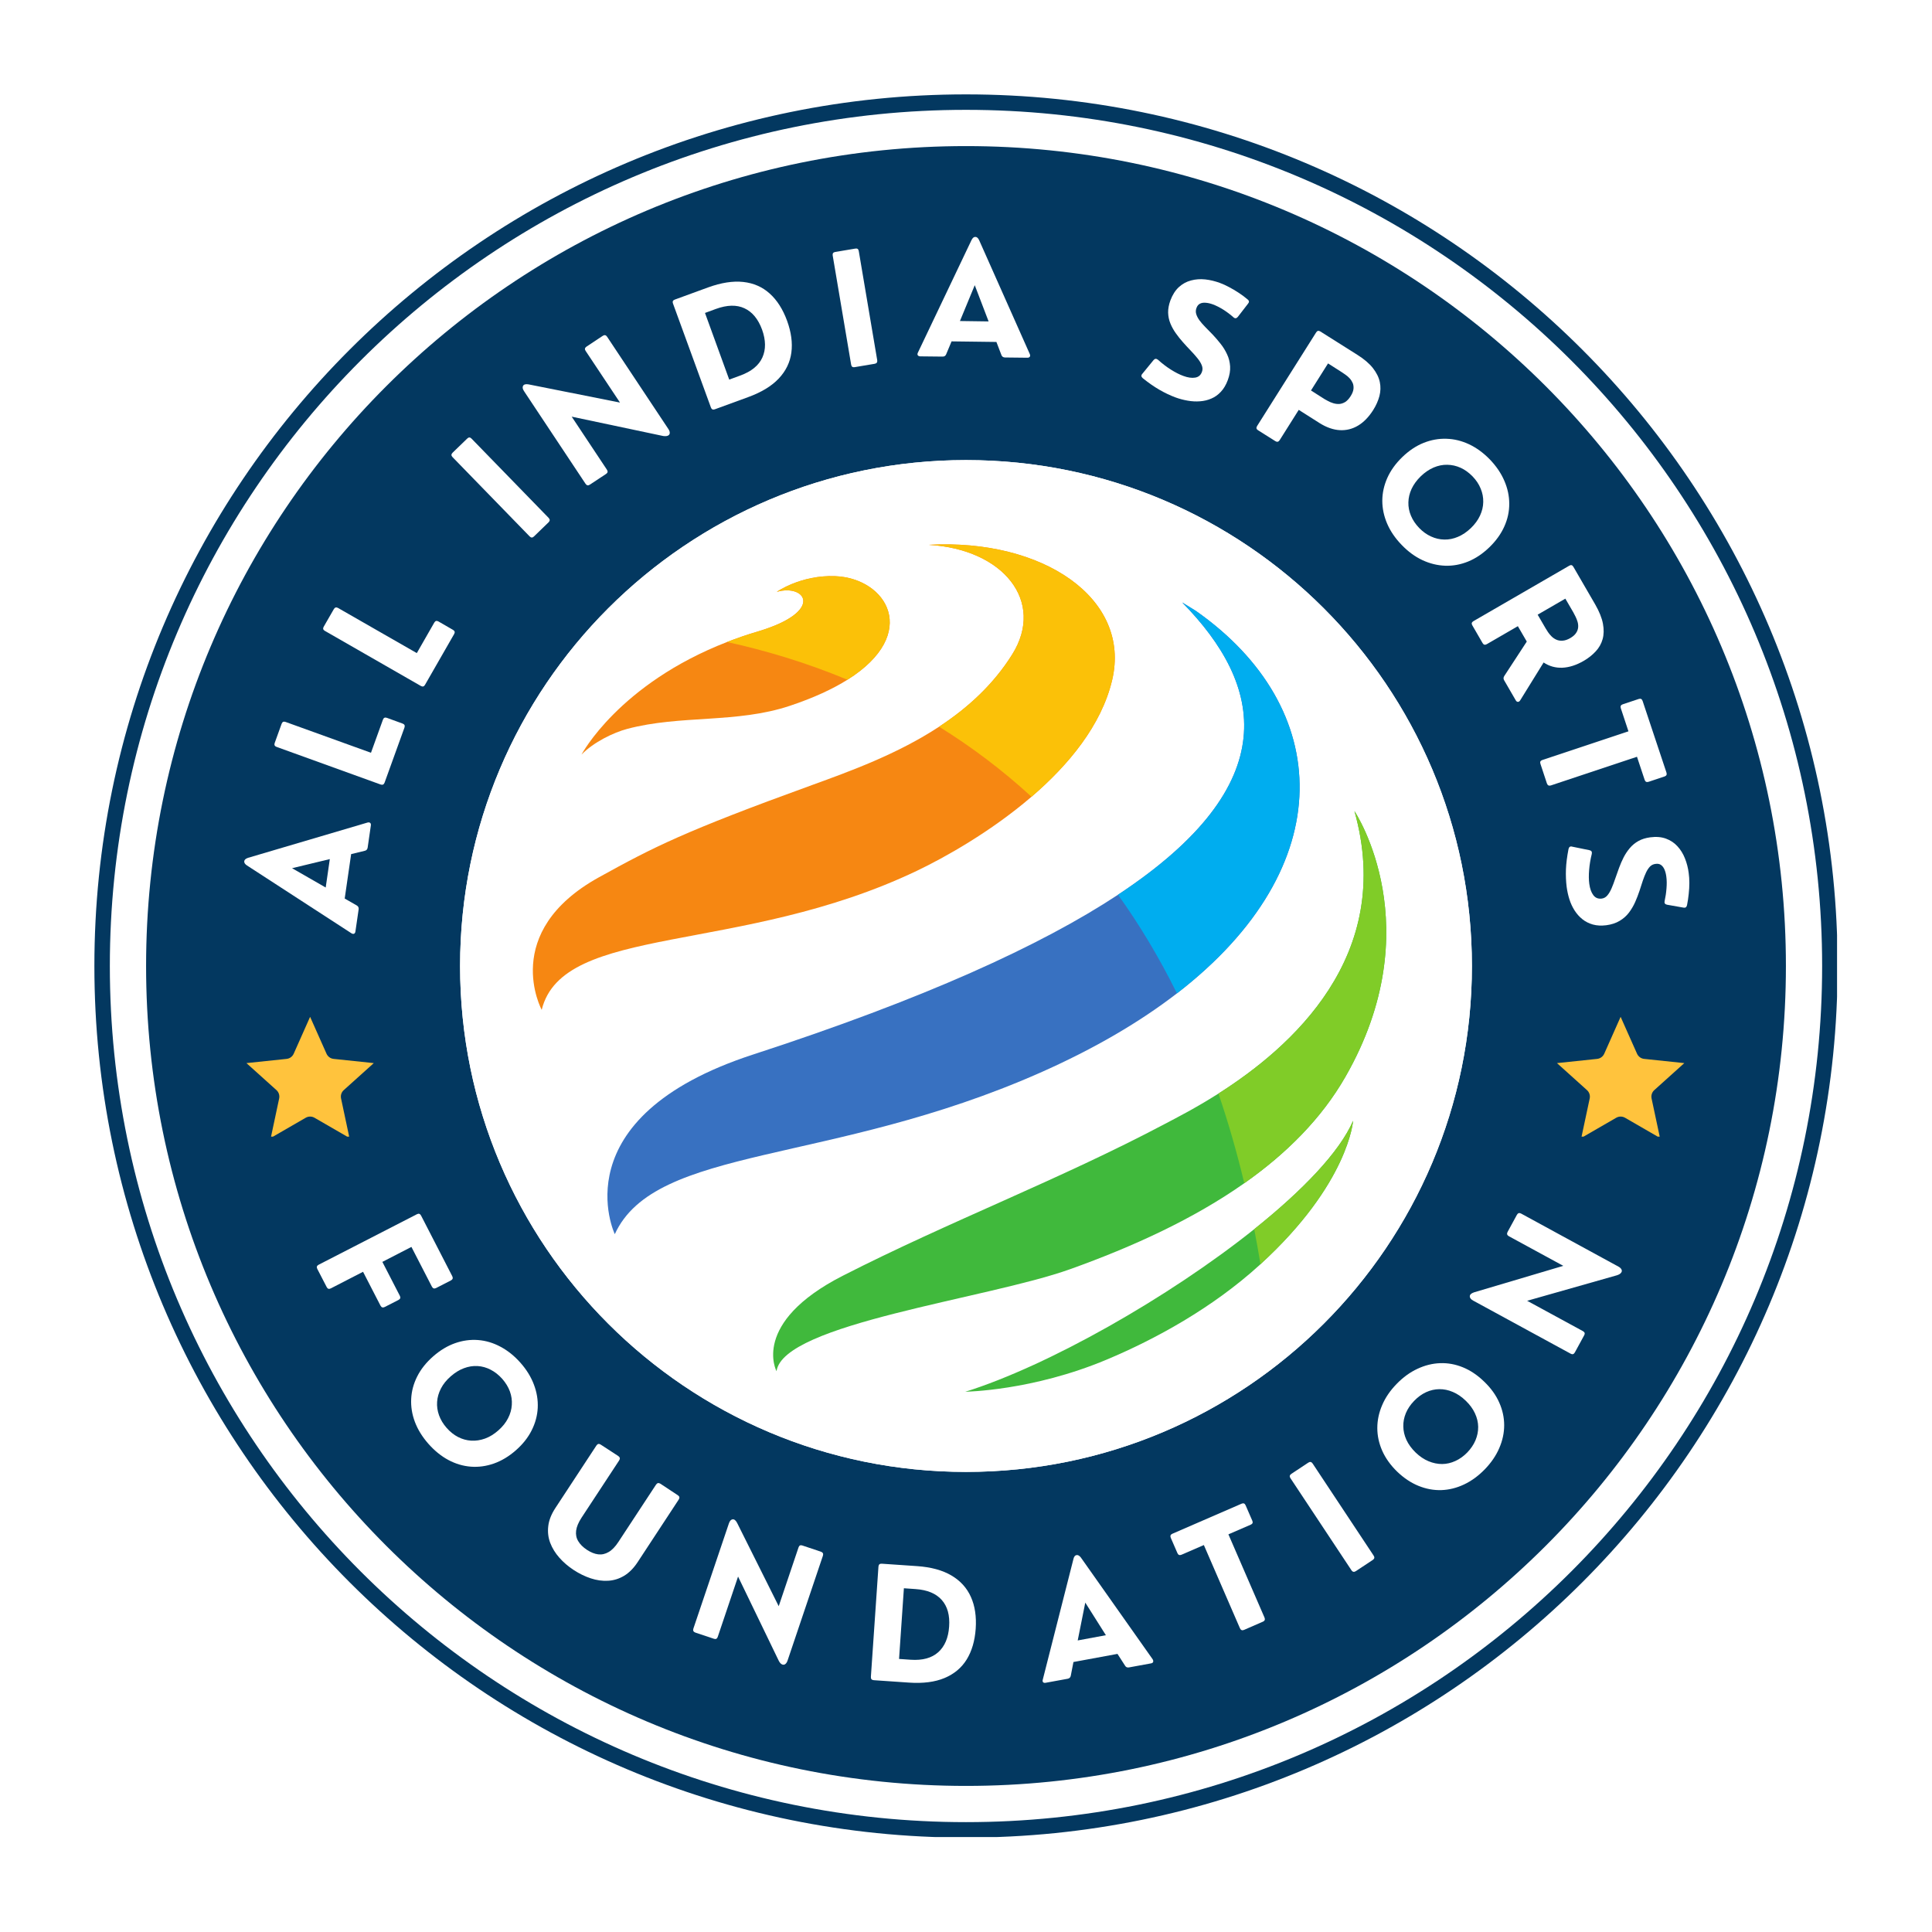 <svg xmlns="http://www.w3.org/2000/svg" xmlns:xlink="http://www.w3.org/1999/xlink" width="500" zoomAndPan="magnify" viewBox="0 0 375 375" height="500" preserveAspectRatio="xMidYMid meet" version="1.0"><defs><g/><clipPath id="d833fd94bc"><path d="M 18.32 18.32 L 356.57 18.32 L 356.57 356.57 L 18.32 356.57 Z M 18.32 18.32 " clip-rule="nonzero"/></clipPath><clipPath id="c4e6c9fac6"><path d="M 187.496 18.32 C 94.062 18.32 18.32 94.062 18.32 187.496 C 18.32 280.93 94.062 356.676 187.496 356.676 C 280.93 356.676 356.676 280.93 356.676 187.496 C 356.676 94.062 280.93 18.32 187.496 18.32 Z M 187.496 18.32 " clip-rule="nonzero"/></clipPath><clipPath id="a01eb7b8f0"><path d="M 28.355 28.355 L 346.645 28.355 L 346.645 346.645 L 28.355 346.645 Z M 28.355 28.355 " clip-rule="nonzero"/></clipPath><clipPath id="666de8dae1"><path d="M 187.5 28.355 C 99.605 28.355 28.355 99.605 28.355 187.5 C 28.355 275.395 99.605 346.645 187.5 346.645 C 275.395 346.645 346.645 275.395 346.645 187.5 C 346.645 99.605 275.395 28.355 187.5 28.355 Z M 187.5 28.355 " clip-rule="nonzero"/></clipPath><clipPath id="6916af31c7"><path d="M 89.301 89.301 L 285.699 89.301 L 285.699 285.699 L 89.301 285.699 Z M 89.301 89.301 " clip-rule="nonzero"/></clipPath><clipPath id="a34d71bc2b"><path d="M 187.5 89.301 C 133.266 89.301 89.301 133.266 89.301 187.5 C 89.301 241.734 133.266 285.699 187.5 285.699 C 241.734 285.699 285.699 241.734 285.699 187.5 C 285.699 133.266 241.734 89.301 187.5 89.301 Z M 187.5 89.301 " clip-rule="nonzero"/></clipPath><clipPath id="ce335544ac"><path d="M 89.301 89.301 L 285.695 89.301 L 285.695 285.695 L 89.301 285.695 Z M 89.301 89.301 " clip-rule="nonzero"/></clipPath><clipPath id="4240276bdd"><path d="M 187.5 89.301 C 133.266 89.301 89.301 133.266 89.301 187.5 C 89.301 241.73 133.266 285.695 187.5 285.695 C 241.73 285.695 285.695 241.73 285.695 187.5 C 285.695 133.266 241.73 89.301 187.5 89.301 Z M 187.5 89.301 " clip-rule="nonzero"/></clipPath><clipPath id="0243898e3e"><path d="M 302.207 197.367 L 326.957 197.367 L 326.957 220.617 L 302.207 220.617 Z M 302.207 197.367 " clip-rule="nonzero"/></clipPath><clipPath id="cacfc8041c"><path d="M 47.832 197.367 L 72.582 197.367 L 72.582 220.617 L 47.832 220.617 Z M 47.832 197.367 " clip-rule="nonzero"/></clipPath><clipPath id="f22a23e287"><path d="M 187 217 L 263 217 L 263 270.199 L 187 270.199 Z M 187 217 " clip-rule="nonzero"/></clipPath></defs><rect x="-37.5" width="450" fill="#ffffff" y="-37.5" height="450" fill-opacity="1"/><rect x="-37.5" width="450" fill="#ffffff" y="-37.5" height="450" fill-opacity="1"/><g clip-path="url(#d833fd94bc)"><g clip-path="url(#c4e6c9fac6)"><path stroke-linecap="butt" transform="matrix(0.75, 0, 0, 0.75, 18.319, 18.319)" fill="none" stroke-linejoin="miter" d="M 225.569 0.002 C 100.991 0.002 0.002 100.991 0.002 225.569 C 0.002 350.147 100.991 451.142 225.569 451.142 C 350.147 451.142 451.142 350.147 451.142 225.569 C 451.142 100.991 350.147 0.002 225.569 0.002 Z M 225.569 0.002 " stroke="#033860" stroke-width="8" stroke-opacity="1" stroke-miterlimit="4"/></g></g><g clip-path="url(#a01eb7b8f0)"><g clip-path="url(#666de8dae1)"><path fill="#033860" d="M 28.355 28.355 L 346.645 28.355 L 346.645 346.645 L 28.355 346.645 Z M 28.355 28.355 " fill-opacity="1" fill-rule="nonzero"/></g></g><g clip-path="url(#6916af31c7)"><g clip-path="url(#a34d71bc2b)"><path fill="#ffffff" d="M 89.301 89.301 L 285.699 89.301 L 285.699 285.699 L 89.301 285.699 Z M 89.301 89.301 " fill-opacity="1" fill-rule="nonzero"/></g></g><g clip-path="url(#ce335544ac)"><g clip-path="url(#4240276bdd)"><path stroke-linecap="butt" transform="matrix(0.75, 0, 0, 0.75, 89.301, 89.301)" fill="none" stroke-linejoin="miter" d="M 130.932 -0.001 C 58.619 -0.001 -0.001 58.619 -0.001 130.932 C -0.001 203.239 58.619 261.859 130.932 261.859 C 203.239 261.859 261.859 203.239 261.859 130.932 C 261.859 58.619 203.239 -0.001 130.932 -0.001 Z M 130.932 -0.001 " stroke="#ffffff" stroke-width="12" stroke-opacity="1" stroke-miterlimit="4"/></g></g><g fill="#ffffff" fill-opacity="1"><g transform="translate(60.295, 243.776)"><g><path d="M 3.109 6.031 L 1.297 2.531 C 1.109 2.164 1.195 1.891 1.562 1.703 L 20.625 -8.094 C 20.977 -8.281 21.25 -8.191 21.438 -7.828 L 27.484 3.922 C 27.672 4.285 27.586 4.562 27.234 4.75 L 24.344 6.234 C 23.988 6.41 23.719 6.316 23.531 5.953 L 19.562 -1.75 L 13.922 1.156 L 17.312 7.734 C 17.5 8.086 17.41 8.359 17.047 8.547 L 14.391 9.906 C 14.023 10.094 13.75 10.008 13.562 9.656 L 10.172 3.078 L 3.922 6.297 C 3.555 6.484 3.285 6.395 3.109 6.031 Z M 3.109 6.031 "/></g></g></g><g fill="#ffffff" fill-opacity="1"><g transform="translate(74.702, 269.773)"><g><path d="M 8.453 10.469 C 7.266 9.125 6.391 7.707 5.828 6.219 C 5.273 4.738 5.035 3.25 5.109 1.75 C 5.18 0.25 5.57 -1.203 6.281 -2.609 C 6.988 -4.016 8.02 -5.312 9.375 -6.5 C 10.727 -7.688 12.145 -8.539 13.625 -9.062 C 15.102 -9.582 16.594 -9.785 18.094 -9.672 C 19.594 -9.555 21.039 -9.125 22.438 -8.375 C 23.844 -7.633 25.141 -6.594 26.328 -5.25 C 27.516 -3.906 28.383 -2.488 28.938 -1 C 29.5 0.488 29.742 1.984 29.672 3.484 C 29.598 4.984 29.207 6.438 28.5 7.844 C 27.801 9.25 26.773 10.547 25.422 11.734 C 24.066 12.922 22.645 13.773 21.156 14.297 C 19.676 14.816 18.188 15.02 16.688 14.906 C 15.188 14.789 13.734 14.359 12.328 13.609 C 10.93 12.859 9.641 11.812 8.453 10.469 Z M 11.984 7.375 C 12.66 8.145 13.406 8.738 14.219 9.156 C 15.031 9.57 15.879 9.805 16.766 9.859 C 17.648 9.91 18.539 9.773 19.438 9.453 C 20.332 9.129 21.191 8.602 22.016 7.875 C 22.848 7.145 23.477 6.359 23.906 5.516 C 24.344 4.672 24.586 3.805 24.641 2.922 C 24.703 2.035 24.578 1.16 24.266 0.297 C 23.953 -0.555 23.457 -1.367 22.781 -2.141 C 22.102 -2.898 21.359 -3.488 20.547 -3.906 C 19.734 -4.332 18.883 -4.57 18 -4.625 C 17.113 -4.676 16.227 -4.535 15.344 -4.203 C 14.469 -3.879 13.613 -3.352 12.781 -2.625 C 11.957 -1.906 11.328 -1.125 10.891 -0.281 C 10.453 0.562 10.203 1.426 10.141 2.312 C 10.078 3.195 10.203 4.07 10.516 4.938 C 10.828 5.801 11.316 6.613 11.984 7.375 Z M 11.984 7.375 "/></g></g></g><g fill="#ffffff" fill-opacity="1"><g transform="translate(101.966, 297.886)"><g><path d="M 9.375 6.844 C 8.312 6.145 7.383 5.348 6.594 4.453 C 5.812 3.566 5.223 2.609 4.828 1.578 C 4.441 0.547 4.316 -0.535 4.453 -1.672 C 4.586 -2.816 5.047 -3.984 5.828 -5.172 L 13.797 -17.312 C 14.023 -17.656 14.305 -17.711 14.641 -17.484 L 18.047 -15.266 C 18.379 -15.035 18.43 -14.75 18.203 -14.406 L 10.906 -3.297 C 10.301 -2.367 9.953 -1.531 9.859 -0.781 C 9.766 -0.031 9.898 0.645 10.266 1.25 C 10.629 1.863 11.188 2.422 11.938 2.922 C 12.707 3.43 13.441 3.727 14.141 3.812 C 14.848 3.895 15.523 3.742 16.172 3.359 C 16.828 2.984 17.457 2.332 18.062 1.406 L 25.359 -9.703 C 25.586 -10.047 25.867 -10.113 26.203 -9.906 L 29.609 -7.656 C 29.941 -7.438 29.992 -7.156 29.766 -6.812 L 21.797 5.328 C 21.016 6.516 20.133 7.398 19.156 7.984 C 18.176 8.566 17.141 8.883 16.047 8.938 C 14.953 9 13.836 8.844 12.703 8.469 C 11.566 8.094 10.457 7.551 9.375 6.844 Z M 9.375 6.844 "/></g></g></g><g fill="#ffffff" fill-opacity="1"><g transform="translate(132.258, 315.964)"><g><path d="M 6.328 2.125 L 2.719 0.922 C 2.332 0.785 2.203 0.523 2.328 0.141 L 9.219 -20.266 C 9.383 -20.754 9.625 -21.02 9.938 -21.062 C 10.258 -21.102 10.551 -20.875 10.812 -20.375 L 18.891 -4.203 L 22.734 -15.609 C 22.859 -15.992 23.109 -16.117 23.484 -15.984 L 27.078 -14.781 C 27.461 -14.645 27.594 -14.383 27.469 -14 L 20.594 6.391 C 20.477 6.711 20.32 6.938 20.125 7.062 C 19.926 7.188 19.719 7.191 19.5 7.078 C 19.281 6.973 19.078 6.738 18.891 6.375 L 11 -9.953 L 7.062 1.734 C 6.938 2.117 6.691 2.25 6.328 2.125 Z M 6.328 2.125 "/></g></g></g><g fill="#ffffff" fill-opacity="1"><g transform="translate(166.757, 325.921)"><g><path d="M 9.688 0.672 L 2.844 0.203 C 2.438 0.172 2.25 -0.047 2.281 -0.453 L 3.75 -21.844 C 3.781 -22.25 4 -22.438 4.406 -22.406 L 11.25 -21.938 C 13.957 -21.75 16.176 -21.145 17.906 -20.125 C 19.645 -19.102 20.906 -17.719 21.688 -15.969 C 22.477 -14.227 22.789 -12.16 22.625 -9.766 C 22.457 -7.422 21.875 -5.438 20.875 -3.812 C 19.875 -2.195 18.441 -1 16.578 -0.219 C 14.711 0.562 12.414 0.859 9.688 0.672 Z M 8.688 -17.641 L 7.75 -3.922 L 10 -3.766 C 12.301 -3.609 14.082 -4.094 15.344 -5.219 C 16.613 -6.352 17.32 -8.016 17.469 -10.203 C 17.625 -12.391 17.148 -14.109 16.047 -15.359 C 14.941 -16.617 13.238 -17.328 10.938 -17.484 Z M 8.688 -17.641 "/></g></g></g><g fill="#ffffff" fill-opacity="1"><g transform="translate(202.058, 326.799)"><g><path d="M 7.75 -24.469 L 21.672 -4.734 C 21.785 -4.535 21.816 -4.363 21.766 -4.219 C 21.711 -4.07 21.57 -3.977 21.344 -3.938 L 17.078 -3.156 C 16.734 -3.094 16.477 -3.207 16.312 -3.5 L 14.844 -5.781 L 6.297 -4.203 L 5.781 -1.547 C 5.719 -1.211 5.516 -1.016 5.172 -0.953 L 0.906 -0.172 C 0.688 -0.129 0.52 -0.164 0.406 -0.281 C 0.301 -0.395 0.281 -0.562 0.344 -0.781 L 6.297 -24.203 C 6.398 -24.648 6.594 -24.898 6.875 -24.953 C 7.164 -25.016 7.457 -24.852 7.75 -24.469 Z M 8.594 -15.734 L 7.125 -8.391 L 12.594 -9.406 Z M 8.594 -15.734 "/></g></g></g><g fill="#ffffff" fill-opacity="1"><g transform="translate(235.543, 318.925)"><g><path d="M 9.578 -4.156 L 5.922 -2.562 C 5.555 -2.406 5.289 -2.516 5.125 -2.891 L -1.875 -19.031 L -6.203 -17.156 C -6.578 -17 -6.844 -17.098 -7 -17.453 L -8.297 -20.438 C -8.453 -20.812 -8.344 -21.078 -7.969 -21.234 L 5.453 -27.062 C 5.816 -27.219 6.078 -27.109 6.234 -26.734 L 7.531 -23.75 C 7.688 -23.395 7.582 -23.141 7.219 -22.984 L 2.891 -21.109 L 9.891 -4.969 C 10.055 -4.594 9.953 -4.32 9.578 -4.156 Z M 9.578 -4.156 "/></g></g></g><g fill="#ffffff" fill-opacity="1"><g transform="translate(260.806, 306.528)"><g><path d="M 5.656 -3.75 L 2.375 -1.578 C 2.031 -1.348 1.742 -1.398 1.516 -1.734 L -10.328 -19.609 C -10.555 -19.941 -10.5 -20.223 -10.156 -20.453 L -6.875 -22.625 C -6.539 -22.852 -6.258 -22.801 -6.031 -22.469 L 5.812 -4.594 C 6.039 -4.258 5.988 -3.977 5.656 -3.75 Z M 5.656 -3.75 "/></g></g></g><g fill="#ffffff" fill-opacity="1"><g transform="translate(278.413, 294.448)"><g><path d="M 9.781 -9.25 C 8.531 -7.969 7.188 -6.988 5.75 -6.312 C 4.312 -5.633 2.844 -5.27 1.344 -5.219 C -0.156 -5.176 -1.633 -5.453 -3.094 -6.047 C -4.551 -6.641 -5.93 -7.562 -7.234 -8.812 C -8.523 -10.07 -9.488 -11.422 -10.125 -12.859 C -10.758 -14.297 -11.078 -15.766 -11.078 -17.266 C -11.078 -18.766 -10.766 -20.242 -10.141 -21.703 C -9.516 -23.172 -8.578 -24.547 -7.328 -25.828 C -6.078 -27.117 -4.727 -28.098 -3.281 -28.766 C -1.844 -29.441 -0.375 -29.805 1.125 -29.859 C 2.625 -29.91 4.098 -29.641 5.547 -29.047 C 7.004 -28.453 8.379 -27.523 9.672 -26.266 C 10.973 -25.016 11.941 -23.672 12.578 -22.234 C 13.223 -20.797 13.547 -19.32 13.547 -17.812 C 13.547 -16.312 13.227 -14.832 12.594 -13.375 C 11.969 -11.914 11.031 -10.539 9.781 -9.25 Z M 6.391 -12.531 C 7.098 -13.27 7.629 -14.062 7.984 -14.906 C 8.336 -15.75 8.508 -16.613 8.5 -17.5 C 8.488 -18.383 8.281 -19.258 7.875 -20.125 C 7.477 -20.988 6.883 -21.801 6.094 -22.562 C 5.301 -23.332 4.469 -23.898 3.594 -24.266 C 2.727 -24.641 1.848 -24.82 0.953 -24.812 C 0.066 -24.801 -0.789 -24.602 -1.625 -24.219 C -2.457 -23.832 -3.227 -23.27 -3.938 -22.531 C -4.645 -21.801 -5.176 -21.016 -5.531 -20.172 C -5.883 -19.328 -6.051 -18.461 -6.031 -17.578 C -6.02 -16.691 -5.816 -15.816 -5.422 -14.953 C -5.023 -14.098 -4.43 -13.285 -3.641 -12.516 C -2.848 -11.754 -2.016 -11.191 -1.141 -10.828 C -0.266 -10.461 0.613 -10.281 1.5 -10.281 C 2.383 -10.289 3.242 -10.488 4.078 -10.875 C 4.922 -11.258 5.691 -11.812 6.391 -12.531 Z M 6.391 -12.531 "/></g></g></g><g fill="#ffffff" fill-opacity="1"><g transform="translate(304.307, 265.028)"><g><path d="M 3.188 -5.859 L 1.375 -2.531 C 1.176 -2.164 0.898 -2.082 0.547 -2.281 L -18.359 -12.578 C -18.816 -12.828 -19.035 -13.113 -19.016 -13.438 C -19.004 -13.758 -18.727 -14.008 -18.188 -14.188 L -0.875 -19.328 L -11.438 -25.078 C -11.789 -25.273 -11.875 -25.551 -11.688 -25.906 L -9.875 -29.234 C -9.676 -29.586 -9.398 -29.664 -9.047 -29.469 L 9.844 -19.172 C 10.145 -19.004 10.344 -18.812 10.438 -18.594 C 10.531 -18.383 10.5 -18.18 10.344 -17.984 C 10.195 -17.785 9.93 -17.625 9.547 -17.5 L -7.891 -12.547 L 2.938 -6.656 C 3.289 -6.457 3.375 -6.191 3.188 -5.859 Z M 3.188 -5.859 "/></g></g></g><g fill="#ffffff" fill-opacity="1"><g transform="translate(68.86, 181.72)"><g><path d="M -20.703 -15.219 L 2.469 -22.062 C 2.688 -22.125 2.859 -22.102 2.984 -22 C 3.109 -21.895 3.156 -21.734 3.125 -21.516 L 2.5 -17.188 C 2.445 -16.852 2.258 -16.648 1.938 -16.578 L -0.703 -15.938 L -1.953 -7.312 L 0.391 -5.969 C 0.68 -5.801 0.801 -5.547 0.75 -5.203 L 0.125 -0.906 C 0.094 -0.695 0.004 -0.555 -0.141 -0.484 C -0.285 -0.422 -0.457 -0.453 -0.656 -0.578 L -20.922 -13.734 C -21.316 -13.992 -21.492 -14.27 -21.453 -14.562 C -21.41 -14.852 -21.16 -15.07 -20.703 -15.219 Z M -12.172 -13.203 L -5.641 -9.453 L -4.844 -14.969 Z M -12.172 -13.203 "/></g></g></g><g fill="#ffffff" fill-opacity="1"><g transform="translate(73.679, 154.58)"><g><path d="M 4.828 -13.359 L 0.969 -2.672 C 0.832 -2.297 0.57 -2.176 0.188 -2.312 L -20 -9.609 C -20.375 -9.742 -20.492 -10 -20.359 -10.375 L -19.016 -14.094 C -18.879 -14.469 -18.625 -14.586 -18.25 -14.453 L -1.672 -8.469 L 0.641 -14.875 C 0.773 -15.258 1.031 -15.383 1.406 -15.25 L 4.453 -14.141 C 4.836 -14.004 4.961 -13.742 4.828 -13.359 Z M 4.828 -13.359 "/></g></g></g><g fill="#ffffff" fill-opacity="1"><g transform="translate(81.09, 135.392)"><g><path d="M 7.062 -12.328 L 1.406 -2.469 C 1.219 -2.125 0.945 -2.051 0.594 -2.25 L -18.031 -12.938 C -18.375 -13.125 -18.453 -13.391 -18.266 -13.734 L -16.297 -17.156 C -16.098 -17.5 -15.828 -17.578 -15.484 -17.391 L -0.188 -8.625 L 3.203 -14.547 C 3.398 -14.891 3.672 -14.961 4.016 -14.766 L 6.828 -13.141 C 7.18 -12.941 7.258 -12.672 7.062 -12.328 Z M 7.062 -12.328 "/></g></g></g><g fill="#ffffff" fill-opacity="1"><g transform="translate(91.973, 117.678)"><g/></g></g><g fill="#ffffff" fill-opacity="1"><g transform="translate(101.609, 106.109)"><g><path d="M 4.875 -4.734 L 2.031 -1.984 C 1.75 -1.703 1.469 -1.707 1.188 -2 L -13.781 -17.391 C -14.051 -17.672 -14.047 -17.953 -13.766 -18.234 L -10.922 -20.984 C -10.641 -21.266 -10.363 -21.266 -10.094 -20.984 L 4.875 -5.594 C 5.156 -5.301 5.156 -5.016 4.875 -4.734 Z M 4.875 -4.734 "/></g></g></g><g fill="#ffffff" fill-opacity="1"><g transform="translate(112.09, 95.669)"><g><path d="M 5.562 -3.688 L 2.391 -1.594 C 2.066 -1.375 1.789 -1.43 1.562 -1.766 L -10.359 -19.719 C -10.648 -20.145 -10.719 -20.5 -10.562 -20.781 C -10.406 -21.062 -10.051 -21.156 -9.5 -21.062 L 8.25 -17.531 L 1.578 -27.562 C 1.359 -27.883 1.414 -28.16 1.75 -28.391 L 4.906 -30.484 C 5.238 -30.703 5.516 -30.648 5.734 -30.328 L 17.656 -12.375 C 17.844 -12.094 17.926 -11.836 17.906 -11.609 C 17.895 -11.379 17.773 -11.211 17.547 -11.109 C 17.328 -11.004 17.016 -10.984 16.609 -11.047 L -1.125 -14.797 L 5.703 -4.516 C 5.93 -4.18 5.883 -3.906 5.562 -3.688 Z M 5.562 -3.688 "/></g></g></g><g fill="#ffffff" fill-opacity="1"><g transform="translate(136.073, 80.415)"><g><path d="M 9.125 -3.328 L 2.672 -0.969 C 2.297 -0.832 2.039 -0.957 1.906 -1.344 L -5.453 -21.516 C -5.586 -21.879 -5.469 -22.129 -5.094 -22.266 L 1.359 -24.625 C 3.91 -25.551 6.188 -25.906 8.188 -25.688 C 10.195 -25.469 11.91 -24.719 13.328 -23.438 C 14.754 -22.156 15.879 -20.391 16.703 -18.141 C 17.504 -15.93 17.781 -13.879 17.531 -11.984 C 17.281 -10.086 16.461 -8.406 15.078 -6.938 C 13.691 -5.469 11.707 -4.266 9.125 -3.328 Z M 0.766 -19.672 L 5.469 -6.734 L 7.594 -7.516 C 9.77 -8.305 11.207 -9.477 11.906 -11.031 C 12.602 -12.582 12.582 -14.383 11.844 -16.438 C 11.082 -18.5 9.941 -19.879 8.422 -20.578 C 6.91 -21.285 5.066 -21.242 2.891 -20.453 Z M 0.766 -19.672 "/></g></g></g><g fill="#ffffff" fill-opacity="1"><g transform="translate(163.079, 71.735)"><g><path d="M 6.703 -1.125 L 2.797 -0.469 C 2.41 -0.406 2.188 -0.57 2.125 -0.969 L -1.453 -22.141 C -1.516 -22.535 -1.352 -22.766 -0.969 -22.828 L 2.938 -23.484 C 3.32 -23.555 3.547 -23.395 3.609 -23 L 7.188 -1.828 C 7.25 -1.43 7.086 -1.195 6.703 -1.125 Z M 6.703 -1.125 "/></g></g></g><g fill="#ffffff" fill-opacity="1"><g transform="translate(177.684, 69.153)"><g><path d="M 12.375 -22.516 L 22.203 -0.422 C 22.285 -0.211 22.285 -0.047 22.203 0.078 C 22.117 0.211 21.961 0.281 21.734 0.281 L 17.375 0.234 C 17.031 0.223 16.801 0.062 16.688 -0.25 L 15.719 -2.781 L 7.016 -2.891 L 5.969 -0.391 C 5.844 -0.078 5.609 0.07 5.266 0.062 L 0.922 0.016 C 0.703 0.004 0.547 -0.066 0.453 -0.203 C 0.367 -0.336 0.379 -0.508 0.484 -0.719 L 10.875 -22.531 C 11.082 -22.969 11.332 -23.18 11.625 -23.172 C 11.926 -23.172 12.176 -22.953 12.375 -22.516 Z M 11.516 -13.797 L 8.641 -6.844 L 14.203 -6.766 Z M 11.516 -13.797 "/></g></g></g><g fill="#ffffff" fill-opacity="1"><g transform="translate(205.432, 70.569)"><g/></g></g><g fill="#ffffff" fill-opacity="1"><g transform="translate(219.874, 73.438)"><g><path d="M 8.297 3.703 C 7.254 3.316 6.211 2.82 5.172 2.219 C 4.141 1.625 3.062 0.875 1.938 -0.031 C 1.613 -0.312 1.586 -0.598 1.859 -0.891 L 4.031 -3.547 C 4.281 -3.848 4.566 -3.867 4.891 -3.609 C 5.711 -2.867 6.551 -2.227 7.406 -1.688 C 8.27 -1.145 9.07 -0.738 9.812 -0.469 C 10.688 -0.145 11.445 -0.035 12.094 -0.141 C 12.75 -0.242 13.191 -0.617 13.422 -1.266 C 13.578 -1.672 13.566 -2.094 13.391 -2.531 C 13.223 -2.969 12.945 -3.422 12.562 -3.891 C 12.188 -4.359 11.75 -4.852 11.25 -5.375 C 10.75 -5.895 10.242 -6.441 9.734 -7.016 C 9.234 -7.578 8.77 -8.16 8.344 -8.766 C 7.914 -9.367 7.566 -10 7.297 -10.656 C 7.023 -11.32 6.879 -12.023 6.859 -12.766 C 6.848 -13.504 6.992 -14.289 7.297 -15.125 C 7.711 -16.227 8.266 -17.094 8.953 -17.719 C 9.641 -18.344 10.422 -18.77 11.297 -19 C 12.18 -19.238 13.102 -19.305 14.062 -19.203 C 15.02 -19.098 15.973 -18.867 16.922 -18.516 C 17.473 -18.316 18.055 -18.051 18.672 -17.719 C 19.297 -17.395 19.914 -17.031 20.531 -16.625 C 21.156 -16.219 21.742 -15.781 22.297 -15.312 C 22.609 -15.07 22.629 -14.797 22.359 -14.484 L 20.391 -11.938 C 20.129 -11.613 19.848 -11.582 19.547 -11.844 C 18.941 -12.383 18.285 -12.879 17.578 -13.328 C 16.867 -13.773 16.188 -14.117 15.531 -14.359 C 15.051 -14.535 14.594 -14.641 14.156 -14.672 C 13.727 -14.711 13.359 -14.656 13.047 -14.5 C 12.734 -14.344 12.504 -14.062 12.359 -13.656 C 12.211 -13.258 12.195 -12.867 12.312 -12.484 C 12.426 -12.098 12.633 -11.691 12.938 -11.266 C 13.25 -10.848 13.629 -10.41 14.078 -9.953 C 14.535 -9.492 15.02 -9 15.531 -8.469 C 16.051 -7.914 16.555 -7.328 17.047 -6.703 C 17.547 -6.078 17.961 -5.398 18.297 -4.672 C 18.641 -3.953 18.836 -3.172 18.891 -2.328 C 18.941 -1.492 18.789 -0.602 18.438 0.344 C 18.094 1.27 17.645 2.023 17.094 2.609 C 16.551 3.191 15.938 3.629 15.25 3.922 C 14.562 4.223 13.828 4.398 13.047 4.453 C 12.266 4.516 11.469 4.473 10.656 4.328 C 9.852 4.191 9.066 3.984 8.297 3.703 Z M 8.297 3.703 "/></g></g></g><g fill="#ffffff" fill-opacity="1"><g transform="translate(241.774, 81.992)"><g><path d="M 5.781 3.641 L 2.406 1.516 C 2.07 1.305 2.016 1.031 2.234 0.688 L 13.688 -17.469 C 13.895 -17.801 14.164 -17.863 14.5 -17.656 L 21.656 -13.141 C 23 -12.297 24.02 -11.426 24.719 -10.531 C 25.414 -9.633 25.859 -8.734 26.047 -7.828 C 26.234 -6.93 26.207 -6.023 25.969 -5.109 C 25.727 -4.203 25.328 -3.301 24.766 -2.406 C 23.898 -1.039 22.914 -0.031 21.812 0.625 C 20.707 1.281 19.523 1.57 18.266 1.5 C 17.004 1.426 15.707 0.973 14.375 0.141 L 10.312 -2.438 L 6.609 3.438 C 6.391 3.781 6.113 3.848 5.781 3.641 Z M 16 -11.453 L 12.688 -6.203 L 15.281 -4.547 C 15.477 -4.43 15.723 -4.297 16.016 -4.141 C 16.305 -3.984 16.633 -3.848 17 -3.734 C 17.375 -3.617 17.754 -3.566 18.141 -3.578 C 18.535 -3.598 18.926 -3.723 19.312 -3.953 C 19.695 -4.191 20.055 -4.578 20.391 -5.109 C 20.711 -5.617 20.895 -6.086 20.938 -6.516 C 20.977 -6.941 20.926 -7.32 20.781 -7.656 C 20.633 -7.988 20.438 -8.289 20.188 -8.562 C 19.938 -8.832 19.664 -9.066 19.375 -9.266 C 19.094 -9.473 18.832 -9.648 18.594 -9.797 Z M 16 -11.453 "/></g></g></g><g fill="#ffffff" fill-opacity="1"><g transform="translate(263.116, 95.665)"><g><path d="M 8.938 10.094 C 7.688 8.801 6.75 7.426 6.125 5.969 C 5.5 4.508 5.188 3.023 5.188 1.516 C 5.195 0.016 5.52 -1.453 6.156 -2.891 C 6.801 -4.336 7.77 -5.688 9.062 -6.938 C 10.363 -8.195 11.742 -9.117 13.203 -9.703 C 14.66 -10.285 16.141 -10.551 17.641 -10.5 C 19.141 -10.457 20.609 -10.098 22.047 -9.422 C 23.484 -8.742 24.828 -7.758 26.078 -6.469 C 27.316 -5.176 28.25 -3.801 28.875 -2.344 C 29.508 -0.883 29.828 0.598 29.828 2.109 C 29.836 3.617 29.52 5.086 28.875 6.516 C 28.238 7.953 27.27 9.301 25.969 10.562 C 24.676 11.812 23.301 12.734 21.844 13.328 C 20.383 13.922 18.898 14.191 17.391 14.141 C 15.879 14.086 14.398 13.723 12.953 13.047 C 11.516 12.367 10.176 11.383 8.938 10.094 Z M 12.344 6.812 C 13.051 7.539 13.82 8.094 14.656 8.469 C 15.488 8.852 16.348 9.051 17.234 9.062 C 18.117 9.082 19 8.906 19.875 8.531 C 20.75 8.164 21.582 7.602 22.375 6.844 C 23.164 6.082 23.758 5.27 24.156 4.406 C 24.562 3.539 24.77 2.66 24.781 1.766 C 24.801 0.879 24.633 0.016 24.281 -0.828 C 23.938 -1.68 23.41 -2.473 22.703 -3.203 C 21.984 -3.941 21.207 -4.5 20.375 -4.875 C 19.539 -5.25 18.68 -5.441 17.797 -5.453 C 16.922 -5.473 16.039 -5.297 15.156 -4.922 C 14.281 -4.547 13.445 -3.977 12.656 -3.219 C 11.875 -2.457 11.281 -1.645 10.875 -0.781 C 10.477 0.082 10.27 0.957 10.25 1.844 C 10.227 2.727 10.395 3.594 10.75 4.438 C 11.102 5.281 11.633 6.07 12.344 6.812 Z M 12.344 6.812 "/></g></g></g><g fill="#ffffff" fill-opacity="1"><g transform="translate(284.348, 118.917)"><g><path d="M 15.266 9.672 L 10.703 17.047 C 10.566 17.234 10.422 17.32 10.266 17.312 C 10.109 17.312 9.973 17.211 9.859 17.016 L 7.594 13.109 C 7.438 12.836 7.453 12.562 7.641 12.281 L 12 5.609 L 10.266 2.625 L 4.25 6.109 C 3.895 6.316 3.617 6.25 3.422 5.906 L 1.422 2.453 C 1.223 2.117 1.301 1.848 1.656 1.641 L 20.234 -9.109 C 20.566 -9.316 20.832 -9.254 21.031 -8.922 L 25.281 -1.594 C 26.07 -0.219 26.57 1.023 26.781 2.141 C 26.988 3.254 26.969 4.254 26.719 5.141 C 26.469 6.035 26.02 6.828 25.375 7.516 C 24.738 8.211 23.961 8.828 23.047 9.359 C 21.609 10.191 20.223 10.633 18.891 10.688 C 17.566 10.738 16.359 10.398 15.266 9.672 Z M 21.031 -0.062 L 19.484 -2.719 L 14.109 0.391 L 15.656 3.047 C 15.77 3.242 15.922 3.484 16.109 3.766 C 16.297 4.047 16.523 4.32 16.797 4.594 C 17.066 4.863 17.375 5.078 17.719 5.234 C 18.07 5.398 18.477 5.469 18.938 5.438 C 19.395 5.414 19.895 5.25 20.438 4.938 C 20.957 4.633 21.332 4.305 21.562 3.953 C 21.801 3.598 21.938 3.234 21.969 2.859 C 22 2.492 21.961 2.133 21.859 1.781 C 21.754 1.426 21.625 1.094 21.469 0.781 C 21.312 0.469 21.164 0.188 21.031 -0.062 Z M 21.031 -0.062 "/></g></g></g><g fill="#ffffff" fill-opacity="1"><g transform="translate(296.956, 142.138)"><g><path d="M 3.297 9.922 L 2.047 6.141 C 1.91 5.754 2.035 5.5 2.422 5.375 L 19.125 -0.188 L 17.641 -4.672 C 17.516 -5.055 17.645 -5.312 18.031 -5.438 L 21.125 -6.469 C 21.5 -6.594 21.75 -6.461 21.875 -6.078 L 26.5 7.812 C 26.625 8.195 26.5 8.453 26.125 8.578 L 23.031 9.609 C 22.645 9.734 22.391 9.602 22.266 9.219 L 20.781 4.75 L 4.078 10.312 C 3.691 10.438 3.43 10.305 3.297 9.922 Z M 3.297 9.922 "/></g></g></g><g fill="#ffffff" fill-opacity="1"><g transform="translate(303.511, 163.103)"><g><path d="M 0.578 9.062 C 0.441 7.969 0.395 6.82 0.438 5.625 C 0.488 4.438 0.656 3.125 0.938 1.688 C 1.039 1.27 1.281 1.117 1.656 1.234 L 5.016 1.922 C 5.391 2.004 5.535 2.242 5.453 2.641 C 5.191 3.703 5.02 4.738 4.938 5.75 C 4.852 6.77 4.863 7.672 4.969 8.453 C 5.094 9.379 5.352 10.109 5.75 10.641 C 6.145 11.172 6.688 11.395 7.375 11.312 C 7.812 11.258 8.18 11.051 8.484 10.688 C 8.785 10.332 9.055 9.875 9.297 9.312 C 9.535 8.758 9.77 8.141 10 7.453 C 10.227 6.773 10.477 6.07 10.75 5.344 C 11.008 4.645 11.305 3.961 11.641 3.297 C 11.984 2.641 12.383 2.039 12.844 1.5 C 13.301 0.957 13.852 0.504 14.5 0.141 C 15.145 -0.223 15.906 -0.461 16.781 -0.578 C 17.945 -0.734 18.969 -0.648 19.844 -0.328 C 20.727 -0.004 21.473 0.488 22.078 1.156 C 22.691 1.82 23.176 2.602 23.531 3.5 C 23.895 4.406 24.141 5.359 24.266 6.359 C 24.348 6.941 24.391 7.582 24.391 8.281 C 24.391 8.977 24.348 9.691 24.266 10.422 C 24.191 11.16 24.082 11.883 23.938 12.594 C 23.852 12.988 23.617 13.145 23.234 13.062 L 20.047 12.5 C 19.648 12.414 19.5 12.176 19.594 11.781 C 19.77 10.988 19.891 10.176 19.953 9.344 C 20.023 8.508 20.016 7.75 19.922 7.062 C 19.859 6.551 19.742 6.098 19.578 5.703 C 19.41 5.305 19.188 5.004 18.906 4.797 C 18.625 4.586 18.266 4.516 17.828 4.578 C 17.41 4.629 17.055 4.797 16.766 5.078 C 16.484 5.367 16.227 5.75 16 6.219 C 15.781 6.688 15.566 7.223 15.359 7.828 C 15.16 8.441 14.945 9.098 14.719 9.797 C 14.477 10.523 14.195 11.254 13.875 11.984 C 13.551 12.711 13.148 13.395 12.672 14.031 C 12.191 14.664 11.594 15.195 10.875 15.625 C 10.156 16.062 9.289 16.348 8.281 16.484 C 7.312 16.609 6.438 16.562 5.656 16.344 C 4.883 16.125 4.207 15.781 3.625 15.312 C 3.039 14.844 2.535 14.273 2.109 13.609 C 1.691 12.953 1.359 12.234 1.109 11.453 C 0.867 10.68 0.691 9.883 0.578 9.062 Z M 0.578 9.062 "/></g></g></g><g clip-path="url(#0243898e3e)"><path fill="#ffc33d" d="M 314.562 197.367 L 317.746 204.523 C 317.867 204.797 318.062 205.035 318.305 205.215 C 318.547 205.391 318.832 205.5 319.133 205.531 L 326.922 206.348 L 321.102 211.586 C 320.875 211.785 320.711 212.043 320.617 212.328 C 320.523 212.613 320.508 212.922 320.57 213.215 L 322.203 220.875 L 315.422 216.957 C 315.16 216.805 314.863 216.727 314.562 216.727 C 314.262 216.727 313.969 216.805 313.707 216.957 L 306.926 220.875 L 308.559 213.215 C 308.621 212.922 308.605 212.613 308.512 212.328 C 308.418 212.043 308.25 211.785 308.027 211.586 L 302.207 206.348 L 309.996 205.531 C 310.293 205.5 310.578 205.391 310.824 205.215 C 311.066 205.035 311.258 204.797 311.383 204.523 Z M 314.562 197.367 " fill-opacity="1" fill-rule="evenodd"/></g><g clip-path="url(#cacfc8041c)"><path fill="#ffc33d" d="M 60.191 197.367 L 63.375 204.523 C 63.496 204.797 63.688 205.035 63.934 205.215 C 64.176 205.391 64.461 205.5 64.762 205.531 L 72.551 206.348 L 66.727 211.586 C 66.504 211.785 66.336 212.043 66.242 212.328 C 66.152 212.613 66.137 212.922 66.199 213.215 L 67.828 220.875 L 61.047 216.957 C 60.789 216.805 60.492 216.727 60.191 216.727 C 59.891 216.727 59.594 216.805 59.336 216.957 L 52.555 220.875 L 54.184 213.215 C 54.246 212.922 54.23 212.613 54.137 212.328 C 54.047 212.043 53.879 211.785 53.656 211.586 L 47.832 206.348 L 55.621 205.531 C 55.922 205.5 56.207 205.391 56.449 205.215 C 56.695 205.035 56.887 204.797 57.008 204.523 Z M 60.191 197.367 " fill-opacity="1" fill-rule="evenodd"/></g><path fill="#f68712" d="M 164.488 131.938 C 161.641 133.727 157.961 135.449 153.305 137 C 142.969 140.445 132.078 138.727 121.734 141.48 C 119.117 142.176 115.227 144.035 112.867 146.469 C 112.867 146.469 120.082 132.785 141.113 124.613 C 143.008 123.875 145.02 123.18 147.148 122.551 C 160.062 118.699 156.422 113.281 150.773 114.875 C 150.773 114.875 155.453 111.578 162.09 111.832 C 172.094 112.211 178.77 122.965 164.488 131.938 " fill-opacity="1" fill-rule="nonzero"/><path fill="#f68712" d="M 215.863 132.02 C 213.785 140.781 207.414 148.473 200.215 154.652 C 192.25 161.496 183.273 166.484 178.012 169 C 143.684 185.422 109.234 179.27 105.145 196.012 C 105.145 196.012 96.977 180.953 116.246 170.285 C 126.859 164.414 132.805 161.375 157.578 152.391 C 165.062 149.676 174.195 146.363 182.277 141.055 C 187.785 137.438 192.809 132.898 196.492 126.988 C 202.863 116.762 194.82 106.609 180.266 105.75 C 202.434 104.512 219.629 116.168 215.863 132.02 " fill-opacity="1" fill-rule="nonzero"/><path fill="#3871c1" d="M 228.445 192.812 C 221.297 198.328 212.469 203.535 201.859 208.227 C 161.09 226.254 127.219 222.309 119.332 239.551 C 119.332 239.551 108.539 216.938 146.168 204.684 C 179.258 193.914 202.035 183.543 217.004 173.668 C 249.652 152.133 245.168 132.93 229.473 116.941 C 230.41 117.504 231.309 118.059 232.117 118.574 C 258.703 137.219 260.445 168.113 228.445 192.812 " fill-opacity="1" fill-rule="nonzero"/><path fill="#40b93c" d="M 261.148 208.996 C 256.496 217.125 249.68 223.914 241.516 229.664 C 231.723 236.559 219.984 241.953 207.711 246.348 C 191.594 252.121 152.004 256.926 150.723 266.156 C 150.723 266.156 145.676 256.766 163.586 247.621 C 184.145 237.121 205.785 228.922 226.195 218.102 C 228.188 217.047 232.008 215.117 236.5 212.262 C 250.449 203.402 270.855 185.629 262.895 157.426 C 263.188 157.867 277.73 180.043 261.148 208.996 " fill-opacity="1" fill-rule="nonzero"/><g clip-path="url(#f22a23e287)"><path fill="#40b93c" d="M 262.633 217.539 C 262.633 217.539 261.809 229.695 244.656 245.379 C 244.613 245.426 244.562 245.469 244.52 245.512 C 235.336 253.879 224.27 259.926 214.828 263.891 C 200.293 269.996 187.484 270.105 187.352 270.145 C 203.375 265.129 226.777 251.895 243.441 238.582 C 252.789 231.109 260.02 223.617 262.633 217.539 " fill-opacity="1" fill-rule="nonzero"/></g><path fill="#fbc108" d="M 164.488 131.938 C 156.363 128.551 148.426 126.215 141.113 124.613 C 143.008 123.875 145.02 123.18 147.148 122.551 C 160.062 118.699 156.422 113.281 150.773 114.875 C 150.773 114.875 155.453 111.578 162.09 111.832 C 172.094 112.211 178.77 122.965 164.488 131.938 " fill-opacity="1" fill-rule="nonzero"/><path fill="#fbc108" d="M 215.863 132.02 C 213.785 140.781 207.414 148.473 200.215 154.652 C 194.414 149.324 188.379 144.836 182.277 141.055 C 187.785 137.438 192.809 132.898 196.492 126.988 C 202.863 116.762 194.82 106.609 180.266 105.75 C 202.434 104.512 219.629 116.168 215.863 132.02 " fill-opacity="1" fill-rule="nonzero"/><path fill="#00adef" d="M 228.445 192.812 C 224.957 185.762 221.113 179.402 217.004 173.668 C 249.652 152.133 245.168 132.93 229.473 116.941 C 230.41 117.504 231.309 118.059 232.117 118.574 C 258.703 137.219 260.445 168.113 228.445 192.812 " fill-opacity="1" fill-rule="nonzero"/><path fill="#80cc28" d="M 262.633 217.539 C 262.633 217.539 261.809 229.695 244.656 245.379 C 244.281 243.07 243.875 240.805 243.441 238.582 C 252.789 231.109 260.02 223.617 262.633 217.539 " fill-opacity="1" fill-rule="nonzero"/><path fill="#80cc28" d="M 241.516 229.664 C 240.047 223.523 238.367 217.73 236.5 212.262 C 250.449 203.402 270.855 185.629 262.895 157.426 C 263.188 157.867 277.73 180.043 261.148 208.996 C 256.496 217.125 249.68 223.914 241.516 229.664 " fill-opacity="1" fill-rule="nonzero"/></svg>